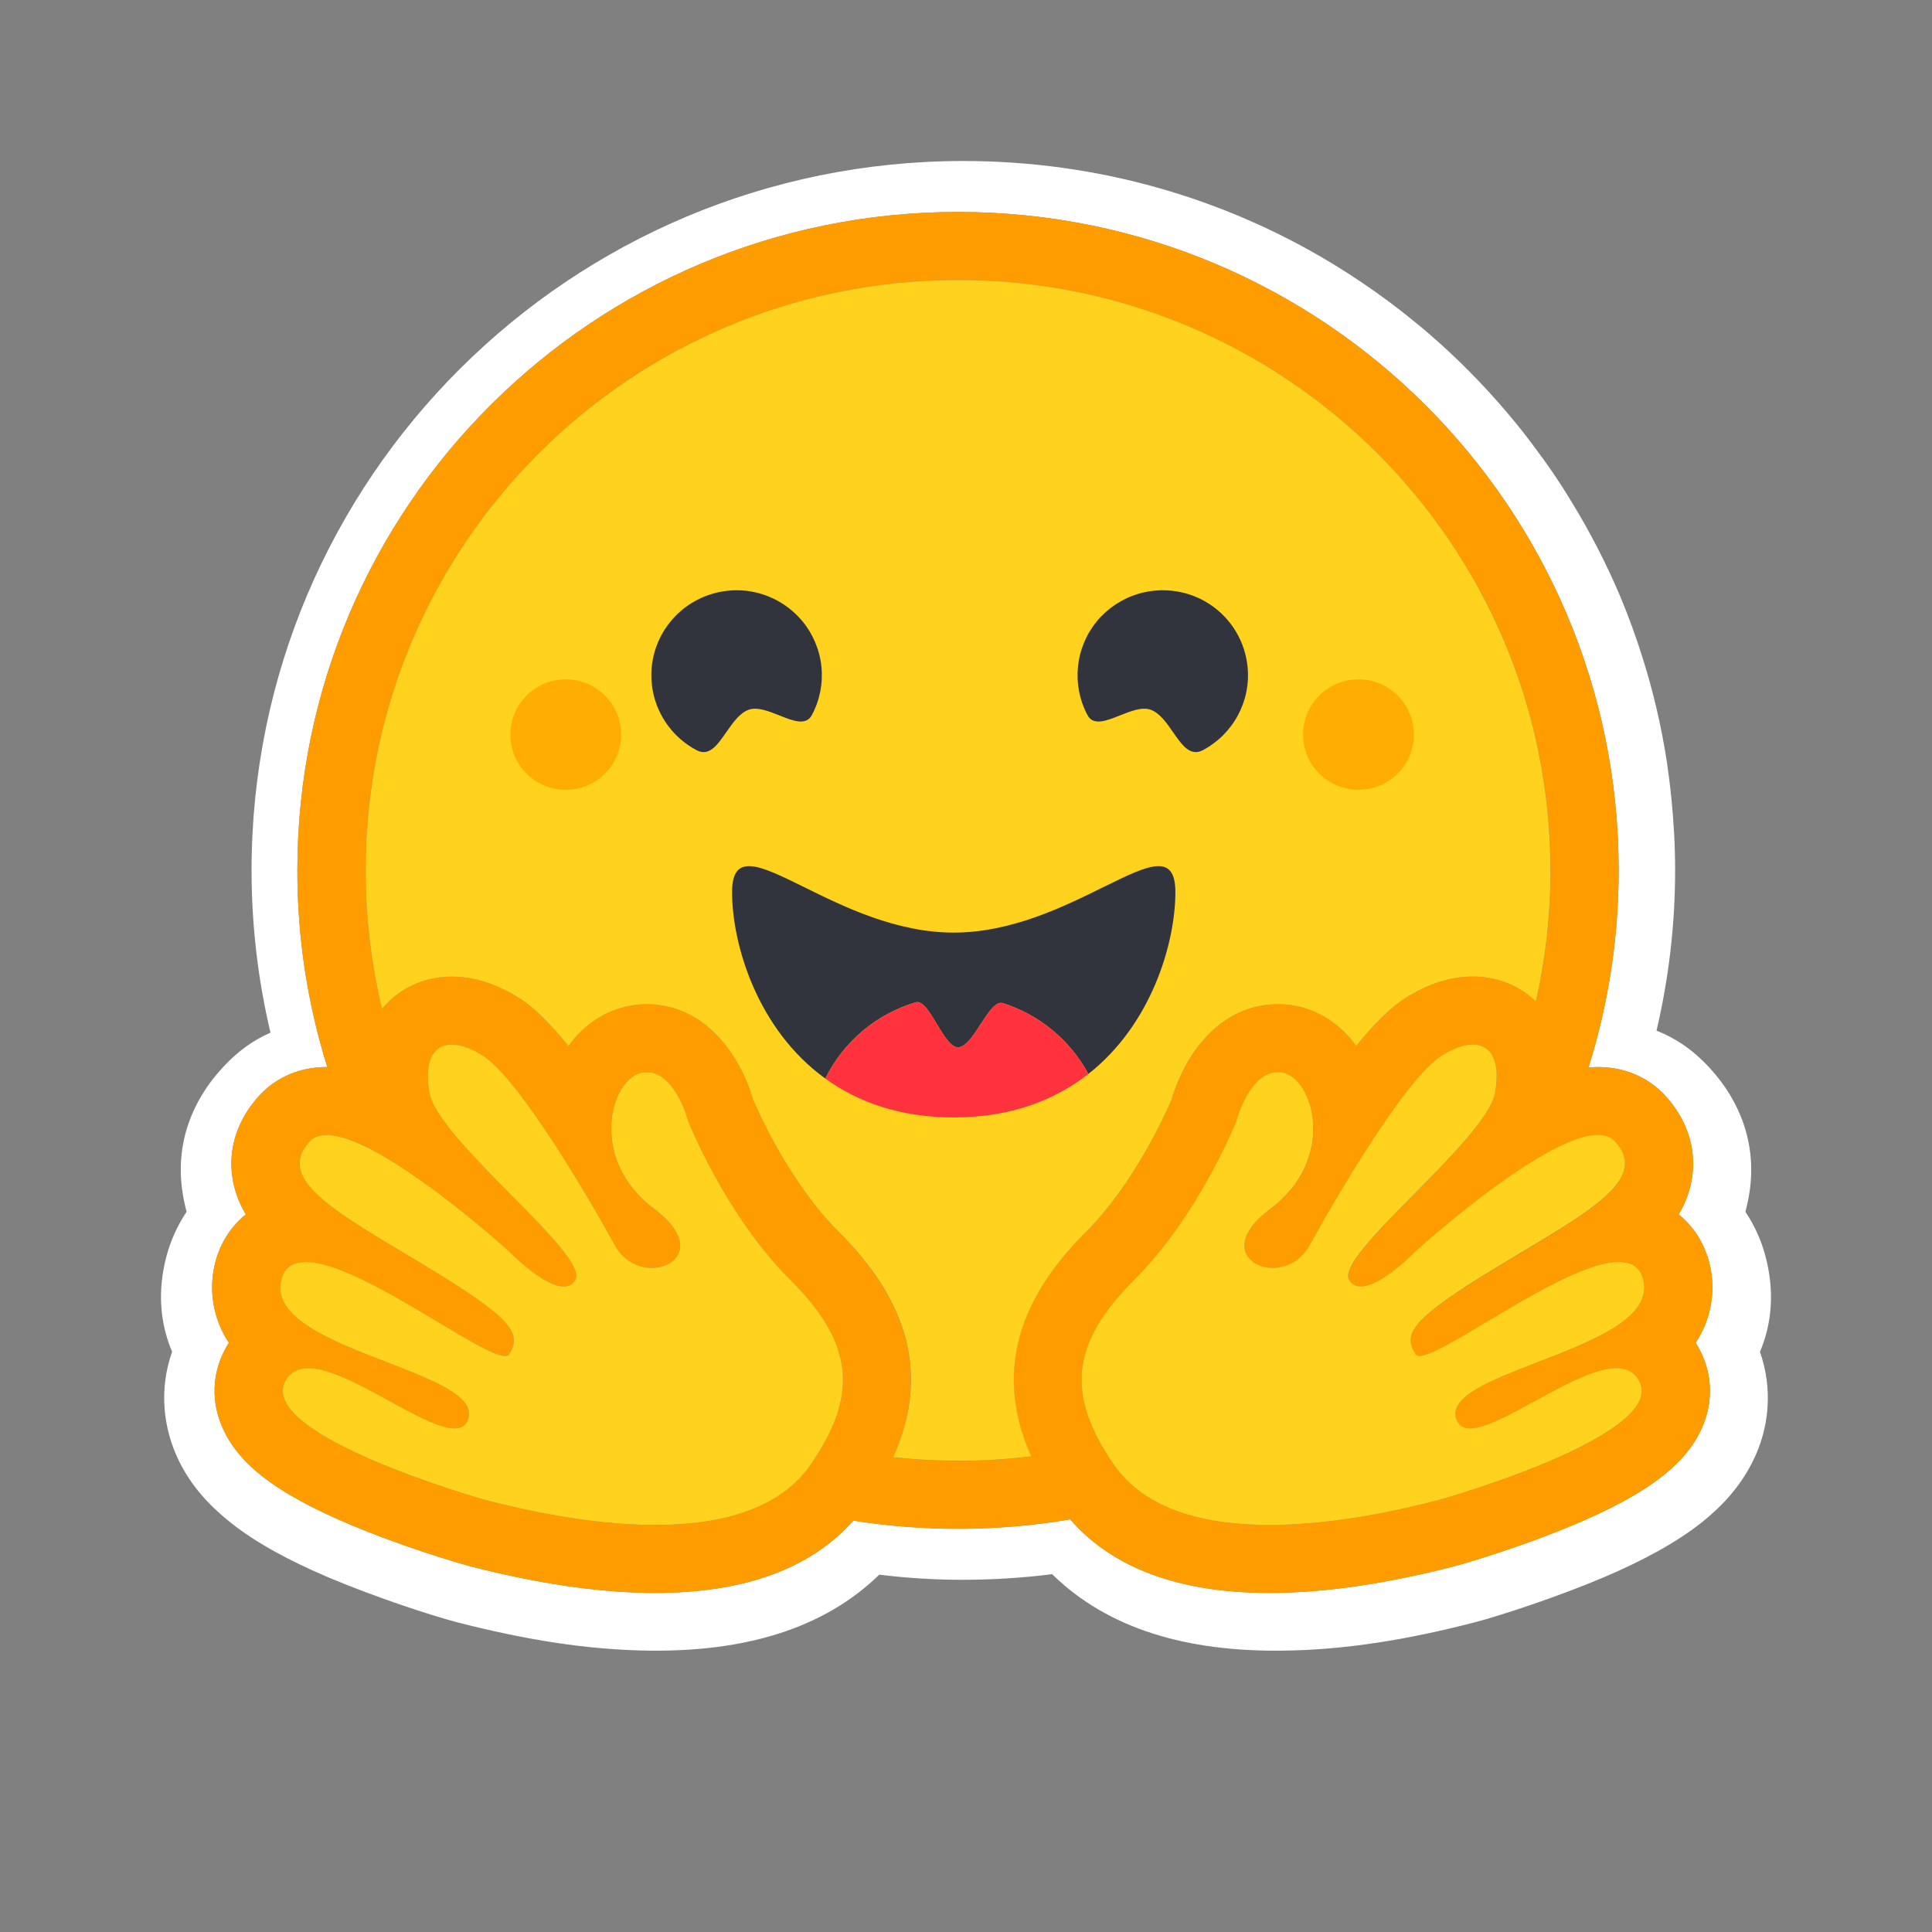 <svg width="24" height="24" viewBox="0 0 24 24" fill="none" xmlns="http://www.w3.org/2000/svg">
<rect x="0" y="0" width="24" height="24" fill="#808080" stroke="none"/>
<path d="M21.931 15.604C21.879 15.408 21.795 15.222 21.682 15.053C21.706 14.964 21.724 14.874 21.737 14.783C21.817 14.204 21.616 13.675 21.237 13.265C21.031 13.041 20.811 12.894 20.578 12.803C20.731 12.15 20.809 11.482 20.809 10.812C20.809 10.506 20.792 10.206 20.762 9.911C20.747 9.763 20.729 9.616 20.707 9.469C20.641 9.037 20.542 8.609 20.411 8.191C20.326 7.916 20.227 7.646 20.115 7.38C19.947 6.988 19.751 6.607 19.528 6.243C19.382 6 19.223 5.766 19.051 5.54C18.967 5.426 18.88 5.315 18.789 5.206C18.519 4.88 18.226 4.573 17.912 4.288C17.807 4.193 17.7 4.1 17.59 4.011C17.481 3.921 17.37 3.834 17.257 3.75C17.03 3.581 16.794 3.422 16.552 3.275C15.214 2.464 13.644 2 11.967 2C7.083 2 3.125 5.945 3.125 10.812C3.125 11.491 3.204 12.168 3.36 12.828C3.151 12.919 2.949 13.06 2.763 13.265C2.384 13.674 2.183 14.202 2.263 14.78C2.275 14.872 2.294 14.963 2.318 15.053C2.205 15.222 2.121 15.408 2.068 15.604C1.952 16.045 1.99 16.443 2.138 16.792C1.977 17.248 2.018 17.734 2.227 18.156C2.38 18.464 2.598 18.702 2.867 18.916C3.187 19.169 3.587 19.384 4.07 19.591C4.646 19.835 5.349 20.066 5.669 20.15C6.495 20.363 7.287 20.498 8.089 20.505C9.233 20.515 10.218 20.247 10.923 19.561C11.269 19.604 11.618 19.625 11.967 19.625C12.336 19.624 12.704 19.601 13.07 19.555C13.774 20.246 14.762 20.516 15.91 20.505C16.712 20.499 17.505 20.364 18.328 20.151C18.65 20.066 19.353 19.836 19.93 19.591C20.412 19.384 20.813 19.169 21.135 18.916C21.401 18.703 21.619 18.464 21.772 18.156C21.984 17.734 22.022 17.249 21.863 16.793C22.01 16.444 22.048 16.045 21.931 15.604ZM21.112 16.763C21.274 17.07 21.285 17.416 21.141 17.739C20.924 18.229 20.385 18.614 19.337 19.028C18.686 19.286 18.09 19.45 18.084 19.452C17.223 19.675 16.444 19.788 15.769 19.788C14.652 19.788 13.821 19.481 13.294 18.874C12.403 19.025 11.492 19.03 10.6 18.889C10.072 19.486 9.245 19.788 8.138 19.788C7.463 19.788 6.684 19.675 5.823 19.452C5.817 19.45 5.221 19.286 4.569 19.028C3.522 18.614 2.983 18.229 2.766 17.739C2.622 17.416 2.633 17.07 2.795 16.763C2.81 16.734 2.826 16.706 2.843 16.68C2.746 16.534 2.681 16.369 2.652 16.197C2.623 16.024 2.631 15.848 2.675 15.678C2.74 15.434 2.873 15.231 3.054 15.085C2.967 14.943 2.91 14.784 2.886 14.619C2.834 14.259 2.954 13.9 3.223 13.608C3.433 13.38 3.729 13.255 4.057 13.255H4.066C3.819 12.464 3.693 11.64 3.694 10.812C3.694 6.295 7.368 2.633 11.901 2.633C16.434 2.633 20.108 6.295 20.108 10.812C20.108 11.643 19.982 12.468 19.733 13.261C19.773 13.257 19.811 13.255 19.85 13.255C20.178 13.255 20.474 13.38 20.684 13.608C20.953 13.9 21.073 14.26 21.021 14.619C20.997 14.784 20.94 14.943 20.853 15.086C21.034 15.232 21.167 15.435 21.232 15.679C21.276 15.848 21.284 16.025 21.255 16.197C21.226 16.37 21.161 16.534 21.064 16.68C21.081 16.706 21.097 16.734 21.112 16.763Z" fill="white"/>
<path d="M21.064 16.68C21.161 16.534 21.226 16.37 21.255 16.197C21.284 16.025 21.276 15.848 21.232 15.679C21.167 15.435 21.034 15.232 20.853 15.086C20.94 14.943 20.997 14.784 21.021 14.619C21.073 14.26 20.953 13.901 20.684 13.608C20.474 13.38 20.178 13.255 19.85 13.255C19.811 13.255 19.773 13.257 19.733 13.261C19.982 12.468 20.108 11.643 20.107 10.812C20.107 6.295 16.433 2.633 11.9 2.633C7.368 2.633 3.694 6.295 3.694 10.812C3.693 11.641 3.818 12.464 4.066 13.255H4.057C3.729 13.255 3.432 13.38 3.223 13.608C2.953 13.9 2.834 14.259 2.886 14.619C2.909 14.784 2.967 14.943 3.054 15.086C2.873 15.232 2.74 15.435 2.675 15.679C2.631 15.848 2.623 16.025 2.652 16.197C2.681 16.37 2.746 16.534 2.843 16.68C2.826 16.707 2.81 16.735 2.795 16.763C2.633 17.07 2.622 17.417 2.766 17.74C2.983 18.229 3.522 18.615 4.57 19.029C5.221 19.286 5.817 19.451 5.823 19.452C6.684 19.675 7.463 19.788 8.138 19.788C9.245 19.788 10.072 19.486 10.6 18.89C11.493 19.031 12.403 19.026 13.294 18.874C13.821 19.481 14.652 19.788 15.769 19.788C16.444 19.788 17.223 19.675 18.084 19.452C18.09 19.451 18.686 19.286 19.337 19.029C20.385 18.615 20.924 18.229 21.142 17.74C21.285 17.417 21.274 17.07 21.112 16.763C21.097 16.734 21.081 16.706 21.064 16.68ZM10.222 17.956C10.177 18.035 10.128 18.112 10.076 18.187C9.94 18.386 9.76 18.538 9.552 18.652C9.154 18.868 8.65 18.944 8.138 18.944C7.329 18.944 6.5 18.755 6.035 18.635C6.012 18.629 3.187 17.833 3.544 17.156C3.604 17.042 3.704 16.997 3.828 16.997C4.332 16.997 5.249 17.744 5.643 17.744C5.731 17.744 5.794 17.707 5.819 17.616C5.987 17.015 3.266 16.763 3.495 15.893C3.535 15.739 3.645 15.677 3.799 15.677C4.465 15.677 5.96 16.844 6.272 16.844C6.296 16.844 6.314 16.837 6.323 16.823L6.327 16.816C6.474 16.574 6.39 16.399 5.384 15.785L5.288 15.727C4.182 15.059 3.405 14.658 3.847 14.179C3.898 14.123 3.97 14.099 4.057 14.099C4.161 14.099 4.286 14.133 4.425 14.191C5.009 14.437 5.819 15.107 6.157 15.399C6.257 15.485 6.315 15.538 6.315 15.538C6.315 15.538 6.744 15.982 7.003 15.982C7.062 15.982 7.113 15.959 7.147 15.901C7.331 15.592 5.441 14.165 5.335 13.577C5.263 13.178 5.386 12.976 5.613 12.976C5.721 12.976 5.853 13.022 5.998 13.114C6.45 13.399 7.322 14.893 7.641 15.473C7.748 15.668 7.931 15.75 8.095 15.75C8.422 15.75 8.677 15.427 8.125 15.016C7.296 14.397 7.587 13.386 7.983 13.323C8 13.321 8.017 13.319 8.034 13.319C8.394 13.319 8.553 13.938 8.553 13.938C8.553 13.938 9.018 15.103 9.818 15.899C10.543 16.622 10.645 17.215 10.222 17.956ZM12.808 18.092L12.766 18.097L12.695 18.105C12.658 18.109 12.621 18.113 12.584 18.116L12.547 18.119L12.514 18.122L12.467 18.126C12.449 18.127 12.432 18.128 12.415 18.13L12.363 18.133L12.351 18.134L12.31 18.136L12.293 18.137L12.244 18.139L12.188 18.142L12.136 18.143L12.102 18.144H12.085C12.074 18.144 12.064 18.145 12.053 18.145H12.036C12.025 18.145 12.015 18.145 12.004 18.146L11.961 18.146H11.9C11.852 18.146 11.805 18.146 11.757 18.145L11.719 18.144C11.708 18.144 11.697 18.143 11.686 18.143L11.645 18.142L11.595 18.14L11.549 18.138L11.537 18.137L11.494 18.135C11.482 18.134 11.47 18.134 11.458 18.133L11.43 18.131C11.395 18.129 11.359 18.127 11.324 18.124L11.287 18.121L11.241 18.117L11.186 18.112C11.156 18.109 11.125 18.106 11.095 18.103H11.094C11.537 17.116 11.313 16.195 10.416 15.301C9.828 14.716 9.437 13.851 9.356 13.662C9.191 13.1 8.756 12.475 8.034 12.475C7.973 12.475 7.912 12.48 7.852 12.49C7.535 12.539 7.259 12.721 7.061 12.994C6.848 12.73 6.641 12.519 6.454 12.401C6.171 12.222 5.889 12.132 5.614 12.132C5.271 12.132 4.965 12.272 4.751 12.527L4.746 12.533L4.734 12.483L4.733 12.48C4.693 12.307 4.659 12.132 4.631 11.957C4.631 11.955 4.631 11.954 4.63 11.953L4.624 11.913C4.621 11.892 4.618 11.87 4.615 11.849C4.612 11.831 4.61 11.813 4.608 11.795C4.605 11.777 4.603 11.759 4.601 11.742C4.598 11.723 4.596 11.706 4.594 11.688C4.592 11.671 4.59 11.654 4.588 11.636L4.587 11.632C4.579 11.554 4.571 11.475 4.565 11.396L4.561 11.351C4.561 11.338 4.56 11.325 4.559 11.313C4.559 11.31 4.558 11.307 4.558 11.304L4.555 11.254C4.554 11.235 4.553 11.217 4.552 11.199C4.551 11.181 4.55 11.162 4.549 11.144L4.547 11.096L4.547 11.082L4.545 11.037L4.544 11C4.544 10.985 4.544 10.97 4.543 10.954L4.543 10.907C4.542 10.891 4.543 10.876 4.542 10.86C4.542 10.844 4.542 10.828 4.542 10.812C4.542 6.762 7.837 3.478 11.902 3.478C15.966 3.478 19.261 6.761 19.261 10.812V10.907C19.261 10.923 19.261 10.939 19.26 10.954C19.26 10.968 19.26 10.98 19.259 10.994C19.259 11.005 19.259 11.017 19.259 11.028C19.259 11.043 19.258 11.058 19.257 11.073V11.074C19.256 11.106 19.255 11.138 19.253 11.17L19.253 11.181L19.25 11.229L19.248 11.267C19.242 11.357 19.235 11.447 19.227 11.537V11.538C19.225 11.555 19.223 11.572 19.221 11.589C19.217 11.628 19.213 11.667 19.208 11.707L19.203 11.746L19.197 11.792C19.195 11.809 19.193 11.826 19.19 11.843C19.188 11.862 19.185 11.88 19.182 11.899L19.175 11.944L19.168 11.994C19.165 12.011 19.162 12.027 19.159 12.044C19.155 12.061 19.153 12.077 19.15 12.094C19.144 12.127 19.138 12.161 19.132 12.194C19.119 12.26 19.105 12.326 19.091 12.392C19.087 12.408 19.084 12.425 19.08 12.441C18.873 12.24 18.599 12.131 18.296 12.131C18.021 12.131 17.739 12.221 17.457 12.4C17.269 12.519 17.062 12.729 16.849 12.993C16.651 12.72 16.375 12.539 16.059 12.489C15.998 12.479 15.937 12.475 15.876 12.475C15.154 12.475 14.719 13.099 14.555 13.661C14.473 13.851 14.082 14.715 13.493 15.302C12.597 16.192 12.371 17.109 12.808 18.092ZM20.405 16.117L20.403 16.125C20.401 16.131 20.398 16.136 20.396 16.142C20.393 16.15 20.389 16.158 20.385 16.166C20.376 16.185 20.365 16.204 20.353 16.222C20.337 16.246 20.319 16.269 20.3 16.29C20.296 16.296 20.291 16.3 20.286 16.305C20.279 16.313 20.272 16.32 20.265 16.327C20.134 16.456 19.935 16.57 19.71 16.674C19.684 16.685 19.658 16.697 19.632 16.708L19.606 16.72C19.589 16.727 19.571 16.735 19.553 16.742C19.535 16.75 19.517 16.757 19.5 16.765L19.445 16.787C19.319 16.839 19.189 16.889 19.062 16.938L19.008 16.959L18.954 16.979C18.919 16.993 18.884 17.007 18.849 17.021L18.797 17.042L18.747 17.062L18.722 17.073C18.706 17.08 18.689 17.086 18.673 17.093C18.3 17.253 18.032 17.415 18.089 17.616C18.09 17.622 18.092 17.627 18.094 17.632C18.099 17.647 18.106 17.661 18.114 17.675C18.119 17.683 18.125 17.69 18.132 17.697C18.198 17.765 18.319 17.754 18.47 17.7C18.483 17.696 18.495 17.691 18.508 17.686C18.517 17.683 18.526 17.679 18.534 17.676L18.547 17.67C18.582 17.655 18.619 17.639 18.657 17.621C18.666 17.617 18.675 17.613 18.685 17.607C18.871 17.517 19.081 17.395 19.29 17.284C19.323 17.267 19.355 17.25 19.387 17.233C19.439 17.206 19.491 17.18 19.545 17.156C19.743 17.063 19.929 16.997 20.078 16.997C20.148 16.997 20.21 17.011 20.262 17.044L20.271 17.05C20.297 17.068 20.32 17.091 20.338 17.117C20.342 17.123 20.347 17.129 20.351 17.136C20.355 17.142 20.358 17.149 20.362 17.156C20.436 17.296 20.374 17.441 20.23 17.583C20.091 17.719 19.874 17.853 19.629 17.977C19.61 17.986 19.592 17.995 19.574 18.004C18.842 18.362 17.885 18.631 17.872 18.635C17.616 18.701 17.251 18.787 16.84 18.852L16.779 18.861L16.77 18.863C16.676 18.877 16.583 18.889 16.489 18.9L16.48 18.901C16.31 18.92 16.135 18.934 15.96 18.94H15.957C15.895 18.942 15.832 18.943 15.769 18.943H15.696C15.6 18.942 15.505 18.938 15.409 18.93C15.407 18.93 15.404 18.93 15.402 18.93C15.368 18.927 15.334 18.924 15.3 18.92C15.241 18.914 15.182 18.906 15.124 18.897C15.101 18.893 15.077 18.89 15.053 18.885C15.043 18.884 15.032 18.881 15.022 18.879L15.019 18.879C14.985 18.872 14.952 18.866 14.918 18.858C14.899 18.854 14.88 18.849 14.861 18.844L14.849 18.841C14.84 18.839 14.83 18.836 14.821 18.834L14.816 18.832L14.786 18.824C14.775 18.821 14.764 18.817 14.753 18.814L14.749 18.813L14.721 18.804C14.71 18.801 14.7 18.798 14.689 18.794C14.681 18.791 14.672 18.788 14.663 18.785L14.644 18.779C14.626 18.773 14.607 18.766 14.589 18.759L14.572 18.752L14.558 18.746C14.53 18.735 14.503 18.724 14.476 18.712L14.458 18.703L14.455 18.702C14.448 18.699 14.442 18.696 14.435 18.693C14.423 18.687 14.411 18.681 14.398 18.674L14.394 18.673L14.377 18.663C14.345 18.647 14.314 18.629 14.283 18.61L14.267 18.6C14.258 18.595 14.25 18.59 14.242 18.584L14.22 18.57C14.212 18.565 14.204 18.559 14.197 18.554L14.183 18.544C14.168 18.534 14.153 18.523 14.139 18.512C14.132 18.506 14.124 18.5 14.117 18.494C14.1 18.481 14.084 18.467 14.068 18.453L14.067 18.453C14.051 18.439 14.036 18.425 14.021 18.411L14.021 18.41C14.013 18.403 14.005 18.395 13.998 18.388C13.99 18.38 13.982 18.373 13.975 18.365C13.968 18.357 13.96 18.349 13.953 18.341C13.946 18.334 13.94 18.326 13.933 18.318L13.93 18.316C13.895 18.275 13.863 18.233 13.832 18.189L13.82 18.171C13.812 18.159 13.804 18.147 13.796 18.136L13.774 18.1C13.762 18.083 13.751 18.066 13.741 18.049C13.733 18.036 13.725 18.024 13.718 18.011C13.712 18.001 13.705 17.99 13.699 17.98C13.696 17.974 13.693 17.968 13.689 17.962C13.686 17.956 13.682 17.95 13.679 17.944L13.674 17.934C13.672 17.931 13.671 17.93 13.67 17.928C13.664 17.917 13.657 17.905 13.651 17.893C13.648 17.888 13.645 17.883 13.642 17.878L13.634 17.861L13.625 17.844L13.608 17.811C13.605 17.805 13.603 17.8 13.6 17.794C13.595 17.782 13.589 17.771 13.584 17.759C13.582 17.754 13.579 17.749 13.577 17.745C13.57 17.729 13.563 17.712 13.556 17.696C13.552 17.685 13.547 17.674 13.543 17.663C13.53 17.631 13.519 17.599 13.508 17.566C13.505 17.556 13.501 17.547 13.499 17.537C13.492 17.515 13.485 17.493 13.48 17.471C13.473 17.445 13.467 17.418 13.461 17.392C13.458 17.376 13.455 17.361 13.453 17.345C13.45 17.329 13.448 17.314 13.446 17.298C13.442 17.267 13.439 17.236 13.438 17.205C13.438 17.2 13.437 17.195 13.437 17.19C13.437 17.18 13.436 17.169 13.436 17.159C13.431 16.746 13.641 16.348 14.09 15.901C14.889 15.104 15.355 13.939 15.355 13.939C15.355 13.939 15.367 13.89 15.394 13.82C15.402 13.797 15.412 13.774 15.421 13.751C15.432 13.725 15.444 13.699 15.456 13.674L15.46 13.666C15.476 13.634 15.494 13.603 15.513 13.573C15.517 13.566 15.522 13.558 15.527 13.552C15.541 13.53 15.556 13.51 15.572 13.49C15.584 13.475 15.597 13.46 15.611 13.446C15.657 13.399 15.71 13.36 15.77 13.339L15.777 13.336C15.783 13.335 15.788 13.333 15.793 13.332C15.799 13.33 15.805 13.329 15.811 13.328L15.813 13.327C15.826 13.325 15.839 13.323 15.852 13.322H15.853C15.86 13.322 15.866 13.321 15.873 13.321C15.89 13.321 15.908 13.323 15.925 13.325C15.997 13.337 16.065 13.38 16.124 13.445L16.132 13.455C16.151 13.477 16.169 13.501 16.184 13.526C16.196 13.545 16.207 13.565 16.218 13.585C16.222 13.594 16.226 13.602 16.23 13.611C16.232 13.615 16.234 13.619 16.235 13.624C16.239 13.632 16.243 13.641 16.247 13.65C16.267 13.702 16.282 13.755 16.294 13.81C16.305 13.869 16.312 13.929 16.314 13.989C16.315 14.015 16.315 14.042 16.314 14.069C16.314 14.079 16.313 14.09 16.312 14.1C16.304 14.215 16.279 14.328 16.238 14.436C16.233 14.447 16.229 14.458 16.225 14.468C16.204 14.518 16.18 14.566 16.152 14.613C16.137 14.639 16.12 14.666 16.102 14.692L16.09 14.707C16.048 14.767 16 14.823 15.948 14.875C15.896 14.926 15.841 14.974 15.783 15.017C15.724 15.06 15.669 15.108 15.618 15.16C15.473 15.313 15.438 15.447 15.471 15.549C15.475 15.561 15.48 15.572 15.485 15.583C15.497 15.607 15.513 15.629 15.532 15.648L15.537 15.653C15.542 15.658 15.548 15.663 15.554 15.668L15.559 15.672C15.574 15.683 15.589 15.693 15.604 15.701C15.609 15.704 15.613 15.706 15.618 15.709C15.639 15.719 15.662 15.728 15.685 15.734L15.691 15.736L15.7 15.738L15.708 15.74L15.716 15.742L15.724 15.743L15.731 15.745C15.737 15.746 15.743 15.746 15.749 15.747L15.754 15.748L15.764 15.749L15.771 15.75L15.781 15.751H15.787L15.797 15.751H15.831L15.841 15.751L15.852 15.75L15.865 15.748L15.878 15.747C15.881 15.747 15.884 15.746 15.887 15.746C15.931 15.739 15.974 15.727 16.015 15.709C16.024 15.705 16.033 15.701 16.041 15.697C16.058 15.688 16.074 15.678 16.09 15.668C16.113 15.653 16.134 15.637 16.153 15.619L16.167 15.606C16.169 15.604 16.171 15.602 16.173 15.6C16.187 15.586 16.199 15.572 16.211 15.558C16.232 15.531 16.25 15.504 16.266 15.474C16.456 15.13 16.656 14.791 16.864 14.457L16.892 14.411L16.921 14.366C16.936 14.343 16.95 14.32 16.965 14.297L16.979 14.274L17.008 14.229C17.048 14.169 17.087 14.109 17.127 14.05L17.156 14.005C17.216 13.918 17.275 13.832 17.334 13.751L17.363 13.711C17.427 13.623 17.493 13.537 17.562 13.454L17.59 13.421C17.594 13.415 17.598 13.41 17.603 13.405L17.63 13.374C17.635 13.368 17.639 13.363 17.644 13.358L17.67 13.329L17.683 13.315C17.695 13.301 17.708 13.288 17.721 13.275C17.73 13.266 17.738 13.257 17.747 13.249C17.796 13.199 17.85 13.154 17.909 13.115L17.922 13.106L17.936 13.098C17.945 13.092 17.953 13.087 17.962 13.082C18.192 12.952 18.382 12.943 18.491 13.052C18.558 13.118 18.594 13.227 18.592 13.38C18.592 13.386 18.592 13.393 18.592 13.4V13.408C18.592 13.414 18.591 13.421 18.591 13.428C18.591 13.437 18.59 13.446 18.589 13.454C18.588 13.463 18.588 13.47 18.587 13.477C18.587 13.48 18.586 13.482 18.586 13.484C18.585 13.491 18.584 13.498 18.584 13.504C18.584 13.507 18.584 13.509 18.583 13.511C18.582 13.52 18.58 13.529 18.579 13.538C18.578 13.547 18.576 13.555 18.575 13.563C18.574 13.568 18.573 13.573 18.572 13.578C18.57 13.592 18.566 13.605 18.562 13.619C18.555 13.644 18.546 13.668 18.535 13.692C18.53 13.702 18.525 13.713 18.52 13.723C18.51 13.744 18.498 13.765 18.485 13.787C18.478 13.799 18.472 13.81 18.465 13.821L18.454 13.838C18.443 13.856 18.431 13.873 18.419 13.891C18.407 13.909 18.394 13.927 18.38 13.945C18.362 13.969 18.343 13.994 18.323 14.019L18.308 14.039C18.265 14.092 18.221 14.144 18.177 14.195L18.141 14.236L18.123 14.256C18.098 14.283 18.073 14.311 18.048 14.338L18.029 14.359C18.016 14.372 18.003 14.386 17.99 14.4C17.977 14.414 17.964 14.428 17.951 14.442L17.911 14.484L17.87 14.526C17.857 14.54 17.843 14.555 17.829 14.569L17.747 14.653C17.353 15.056 16.938 15.457 16.798 15.707C16.788 15.723 16.78 15.74 16.772 15.757C16.752 15.803 16.744 15.842 16.75 15.873C16.752 15.883 16.755 15.893 16.761 15.902C16.768 15.916 16.778 15.929 16.789 15.94C16.794 15.945 16.8 15.95 16.805 15.954C16.834 15.974 16.869 15.985 16.905 15.984H16.916L16.927 15.983L16.939 15.982L16.948 15.98C16.949 15.98 16.951 15.98 16.952 15.98L16.96 15.978L16.963 15.977L16.972 15.976L16.976 15.975L16.986 15.972L16.998 15.968C17.006 15.966 17.014 15.963 17.022 15.96C17.04 15.954 17.057 15.947 17.074 15.939C17.078 15.937 17.082 15.935 17.087 15.933L17.099 15.926C17.116 15.918 17.133 15.909 17.15 15.899C17.164 15.891 17.177 15.883 17.19 15.874L17.203 15.865C17.208 15.863 17.212 15.86 17.216 15.857L17.229 15.848L17.236 15.843L17.255 15.83C17.272 15.818 17.288 15.806 17.305 15.793L17.306 15.793L17.332 15.772C17.368 15.744 17.402 15.716 17.432 15.689L17.453 15.671L17.455 15.67L17.465 15.66C17.49 15.638 17.513 15.617 17.531 15.6L17.539 15.592L17.557 15.575L17.568 15.564L17.572 15.561L17.573 15.559C17.582 15.55 17.582 15.55 17.592 15.541L17.593 15.54L17.596 15.537C17.597 15.536 17.599 15.535 17.6 15.533L17.602 15.532L17.605 15.529L17.625 15.511L17.636 15.501C17.641 15.497 17.647 15.491 17.653 15.486L17.667 15.474C17.669 15.472 17.671 15.47 17.674 15.468L17.688 15.456L17.708 15.438L17.719 15.428C17.761 15.392 17.813 15.348 17.872 15.298L17.896 15.277L17.936 15.244L17.977 15.21C18.03 15.166 18.087 15.119 18.148 15.07L18.188 15.038C18.222 15.011 18.257 14.984 18.293 14.956C18.307 14.945 18.321 14.934 18.336 14.923C18.372 14.895 18.409 14.867 18.445 14.84C18.528 14.777 18.614 14.714 18.701 14.653L18.739 14.627C18.765 14.609 18.791 14.591 18.817 14.573L18.84 14.558C18.887 14.526 18.934 14.495 18.982 14.466L19.005 14.451L19.029 14.436C19.052 14.422 19.075 14.408 19.099 14.394L19.122 14.38L19.168 14.353C19.183 14.344 19.199 14.335 19.214 14.327L19.223 14.322L19.259 14.302C19.274 14.294 19.289 14.286 19.304 14.278L19.326 14.267L19.348 14.256C19.397 14.232 19.447 14.209 19.498 14.188C19.505 14.185 19.512 14.182 19.519 14.179C19.533 14.173 19.547 14.168 19.56 14.164C19.573 14.159 19.587 14.154 19.6 14.149C19.612 14.146 19.623 14.142 19.635 14.138L19.639 14.137C19.645 14.135 19.651 14.134 19.657 14.132L19.658 14.132C19.671 14.128 19.683 14.125 19.695 14.122H19.696C19.714 14.118 19.732 14.114 19.749 14.111C19.755 14.11 19.761 14.109 19.767 14.108C19.783 14.106 19.8 14.104 19.817 14.103C19.828 14.102 19.839 14.102 19.849 14.102H19.857C19.868 14.102 19.879 14.103 19.889 14.104C19.894 14.104 19.899 14.104 19.903 14.105H19.905C19.91 14.106 19.915 14.106 19.919 14.107C19.924 14.108 19.928 14.109 19.933 14.11H19.934C19.939 14.111 19.943 14.112 19.948 14.114C19.985 14.124 20.019 14.142 20.047 14.168L20.05 14.171L20.055 14.176L20.06 14.181C20.099 14.222 20.131 14.268 20.155 14.319L20.159 14.328C20.167 14.347 20.174 14.367 20.178 14.388C20.191 14.445 20.187 14.505 20.168 14.56C20.16 14.584 20.15 14.607 20.138 14.63L20.13 14.644C20.1 14.695 20.064 14.742 20.023 14.785L20.015 14.794C19.995 14.814 19.976 14.834 19.955 14.853C19.948 14.859 19.942 14.865 19.935 14.871L19.925 14.88C19.903 14.899 19.881 14.918 19.859 14.936C19.855 14.939 19.852 14.942 19.848 14.945C19.832 14.957 19.816 14.97 19.8 14.983C19.743 15.026 19.685 15.068 19.626 15.108C19.591 15.132 19.555 15.156 19.518 15.18C19.449 15.225 19.379 15.27 19.309 15.313C19.289 15.325 19.268 15.338 19.248 15.351C19.057 15.468 18.845 15.593 18.619 15.729L18.561 15.765C18.497 15.803 18.436 15.841 18.379 15.876L18.351 15.894L18.296 15.929C18.275 15.942 18.254 15.956 18.234 15.969C18.218 15.979 18.203 15.988 18.189 15.998L18.16 16.017C18.146 16.026 18.132 16.035 18.118 16.044L18.104 16.053C18.09 16.063 18.076 16.072 18.062 16.081L18.04 16.096L18.014 16.115L17.99 16.131C17.952 16.158 17.914 16.185 17.877 16.213L17.864 16.223C17.849 16.234 17.835 16.245 17.821 16.256L17.803 16.27C17.773 16.294 17.746 16.317 17.721 16.339L17.709 16.35C17.703 16.356 17.696 16.363 17.689 16.369C17.685 16.373 17.681 16.378 17.676 16.382L17.67 16.388C17.656 16.402 17.642 16.416 17.629 16.431L17.623 16.438C17.608 16.454 17.596 16.47 17.585 16.486L17.58 16.492C17.568 16.511 17.556 16.53 17.547 16.551L17.544 16.558L17.542 16.563L17.54 16.567L17.538 16.573C17.537 16.575 17.536 16.578 17.535 16.581C17.531 16.593 17.528 16.605 17.526 16.617L17.525 16.623L17.524 16.629L17.524 16.635V16.666C17.524 16.668 17.524 16.671 17.524 16.673C17.524 16.675 17.525 16.676 17.525 16.678C17.525 16.68 17.526 16.683 17.526 16.686L17.528 16.696V16.697C17.528 16.7 17.529 16.703 17.53 16.707C17.531 16.71 17.532 16.714 17.533 16.718C17.536 16.729 17.54 16.739 17.544 16.75C17.544 16.751 17.545 16.752 17.545 16.752C17.546 16.755 17.547 16.758 17.549 16.76C17.553 16.771 17.559 16.782 17.564 16.793L17.57 16.803L17.577 16.814L17.584 16.826C17.585 16.827 17.586 16.829 17.587 16.831L17.59 16.833L17.592 16.835L17.595 16.837C17.596 16.838 17.598 16.84 17.6 16.841C17.602 16.841 17.604 16.842 17.607 16.843C17.609 16.844 17.611 16.845 17.613 16.845C17.669 16.858 17.785 16.811 17.938 16.731L17.965 16.716L18.012 16.691L18.034 16.679C18.051 16.67 18.067 16.66 18.084 16.651L18.115 16.633C18.317 16.517 18.559 16.368 18.808 16.223C18.832 16.209 18.855 16.195 18.879 16.182L18.926 16.152C18.95 16.138 18.973 16.125 18.997 16.112C19.097 16.055 19.199 16 19.302 15.948L19.348 15.925C19.378 15.909 19.409 15.895 19.439 15.88C19.497 15.853 19.556 15.827 19.615 15.802L19.648 15.789L19.652 15.787C19.824 15.719 19.98 15.677 20.107 15.677C20.134 15.677 20.161 15.679 20.188 15.684H20.189C20.198 15.685 20.206 15.687 20.214 15.689H20.215C20.227 15.692 20.238 15.696 20.249 15.7C20.258 15.703 20.267 15.707 20.275 15.712C20.311 15.73 20.342 15.757 20.365 15.79C20.367 15.793 20.369 15.796 20.371 15.799C20.379 15.812 20.387 15.825 20.393 15.84C20.396 15.848 20.4 15.857 20.403 15.866C20.406 15.875 20.409 15.884 20.411 15.893C20.432 15.967 20.43 16.044 20.405 16.117Z" fill="#FF9D00"/>
<path fill-rule="evenodd" clip-rule="evenodd" d="M19.26 10.86V10.812C19.26 6.761 15.966 3.478 11.902 3.478C7.837 3.478 4.542 6.762 4.542 10.812L4.542 10.828C4.542 10.839 4.542 10.849 4.542 10.86C4.543 10.876 4.543 10.891 4.543 10.907L4.543 10.942L4.543 10.954L4.544 10.972C4.544 10.981 4.544 10.99 4.544 10.999L4.545 11.037L4.547 11.081L4.547 11.096L4.549 11.142V11.144L4.552 11.197V11.199C4.553 11.217 4.554 11.235 4.555 11.254C4.556 11.27 4.557 11.287 4.558 11.304L4.559 11.307C4.559 11.322 4.56 11.336 4.562 11.351L4.562 11.354C4.563 11.368 4.564 11.382 4.565 11.396L4.565 11.399L4.567 11.423C4.573 11.493 4.58 11.562 4.588 11.632L4.588 11.636L4.594 11.688L4.601 11.741C4.605 11.777 4.61 11.813 4.615 11.849C4.618 11.87 4.621 11.892 4.624 11.913L4.625 11.916C4.632 11.964 4.64 12.013 4.648 12.061C4.673 12.202 4.701 12.342 4.733 12.48L4.734 12.483L4.737 12.496C4.74 12.508 4.743 12.52 4.746 12.533L4.751 12.526C4.965 12.272 5.271 12.132 5.614 12.132C5.889 12.132 6.171 12.222 6.454 12.401C6.641 12.519 6.848 12.729 7.061 12.994C7.259 12.721 7.535 12.539 7.852 12.49C7.912 12.48 7.973 12.475 8.034 12.475C8.756 12.475 9.191 13.1 9.356 13.662C9.437 13.851 9.828 14.716 10.418 15.301C11.315 16.194 11.539 17.115 11.095 18.102H11.097C11.127 18.105 11.158 18.108 11.188 18.111C11.206 18.113 11.224 18.115 11.242 18.116L11.249 18.117C11.262 18.118 11.276 18.119 11.289 18.12L11.326 18.123C11.361 18.126 11.396 18.128 11.432 18.131L11.46 18.132L11.482 18.134L11.496 18.134L11.539 18.137L11.551 18.137L11.597 18.139L11.647 18.141L11.688 18.142L11.695 18.142C11.703 18.143 11.712 18.143 11.721 18.143L11.73 18.143C11.787 18.145 11.845 18.145 11.902 18.145H11.963L12.006 18.145C12.017 18.144 12.027 18.144 12.038 18.144H12.055L12.07 18.144C12.075 18.144 12.081 18.144 12.087 18.144H12.104L12.138 18.143L12.19 18.141L12.246 18.139C12.262 18.138 12.278 18.137 12.295 18.136L12.312 18.135L12.338 18.134L12.353 18.133L12.364 18.132L12.417 18.129C12.434 18.128 12.451 18.126 12.469 18.125L12.516 18.121L12.549 18.119L12.586 18.115C12.623 18.112 12.66 18.108 12.697 18.104C12.721 18.102 12.745 18.099 12.768 18.096L12.81 18.091C12.373 17.108 12.599 16.191 13.492 15.302C14.081 14.715 14.472 13.851 14.554 13.661C14.718 13.099 15.153 12.475 15.875 12.475C15.936 12.475 15.997 12.479 16.058 12.489C16.373 12.538 16.65 12.72 16.848 12.993C17.061 12.729 17.268 12.519 17.456 12.4C17.738 12.221 18.02 12.131 18.295 12.131C18.598 12.131 18.872 12.24 19.079 12.441C19.09 12.39 19.101 12.34 19.112 12.289C19.118 12.257 19.125 12.226 19.131 12.194C19.138 12.155 19.145 12.115 19.152 12.076C19.154 12.065 19.156 12.055 19.158 12.044C19.161 12.027 19.164 12.011 19.166 11.994L19.167 11.988L19.174 11.944L19.181 11.899C19.184 11.881 19.187 11.861 19.189 11.843C19.191 11.829 19.193 11.815 19.195 11.8L19.196 11.792L19.202 11.746L19.207 11.707C19.21 11.681 19.213 11.655 19.216 11.629C19.217 11.618 19.218 11.608 19.219 11.597L19.22 11.589C19.222 11.572 19.224 11.554 19.225 11.537L19.229 11.497C19.237 11.408 19.244 11.318 19.249 11.229L19.252 11.181L19.252 11.17L19.254 11.125C19.255 11.108 19.255 11.091 19.256 11.074V11.073L19.256 11.06C19.257 11.05 19.257 11.039 19.257 11.028L19.258 11.024C19.258 11.014 19.258 11.004 19.258 10.994L19.259 10.985C19.259 10.975 19.259 10.965 19.259 10.954L19.259 10.946C19.26 10.933 19.26 10.92 19.26 10.907V10.86ZM10.076 18.187C10.659 17.335 10.618 16.696 9.818 15.899C9.018 15.103 8.553 13.938 8.553 13.938C8.553 13.938 8.379 13.261 7.983 13.323C7.587 13.386 7.296 14.397 8.126 15.016C8.955 15.635 7.961 16.054 7.641 15.473C7.322 14.893 6.45 13.399 5.998 13.114C5.546 12.828 5.229 12.988 5.335 13.577C5.388 13.869 5.88 14.368 6.34 14.834C6.807 15.306 7.24 15.745 7.147 15.901C6.963 16.209 6.316 15.538 6.316 15.538C6.316 15.538 4.289 13.7 3.847 14.179C3.441 14.62 4.068 14.996 5.035 15.575C5.117 15.624 5.202 15.674 5.288 15.727C6.394 16.394 6.48 16.57 6.324 16.823C6.266 16.916 5.895 16.695 5.44 16.422C4.663 15.957 3.64 15.345 3.495 15.893C3.37 16.368 4.123 16.658 4.806 16.922C5.375 17.142 5.896 17.343 5.819 17.616C5.74 17.898 5.31 17.662 4.84 17.405C4.312 17.115 3.734 16.798 3.544 17.156C3.187 17.832 6.012 18.629 6.035 18.635C6.948 18.871 9.266 19.371 10.076 18.187ZM13.831 18.187C13.248 17.335 13.29 16.696 14.089 15.899C14.889 15.103 15.354 13.938 15.354 13.938C15.354 13.938 15.528 13.261 15.924 13.323C16.32 13.386 16.611 14.397 15.782 15.016C14.952 15.635 15.947 16.054 16.266 15.473C16.585 14.893 17.456 13.399 17.908 13.114C18.36 12.828 18.678 12.988 18.572 13.577C18.519 13.869 18.027 14.368 17.567 14.834C17.1 15.306 16.667 15.745 16.76 15.901C16.944 16.209 17.591 15.538 17.591 15.538C17.591 15.538 19.619 13.699 20.06 14.178C20.467 14.62 19.839 14.996 18.872 15.574C18.79 15.623 18.706 15.674 18.619 15.726C17.513 16.394 17.427 16.57 17.584 16.822C17.642 16.916 18.012 16.694 18.467 16.422C19.244 15.957 20.268 15.344 20.412 15.893C20.537 16.367 19.784 16.658 19.101 16.922C18.532 17.142 18.012 17.342 18.088 17.615C18.167 17.898 18.597 17.662 19.067 17.404C19.595 17.115 20.173 16.797 20.363 17.155C20.72 17.832 17.895 18.628 17.872 18.634C16.959 18.871 14.641 19.371 13.831 18.187Z" fill="#FFD21E"/>
<path fill-rule="evenodd" clip-rule="evenodd" d="M14.292 8.816C14.406 8.856 14.492 8.979 14.573 9.097C14.683 9.255 14.785 9.402 14.942 9.319C15.127 9.221 15.278 9.071 15.377 8.887C15.476 8.703 15.519 8.494 15.498 8.286C15.483 8.131 15.434 7.981 15.354 7.847C15.274 7.713 15.165 7.598 15.035 7.511C14.905 7.424 14.757 7.367 14.602 7.344C14.447 7.321 14.289 7.332 14.139 7.377C13.939 7.437 13.761 7.555 13.627 7.716C13.494 7.877 13.412 8.074 13.391 8.282C13.37 8.489 13.411 8.699 13.509 8.883C13.582 9.019 13.743 8.955 13.913 8.887C14.047 8.834 14.186 8.779 14.292 8.816ZM9.303 8.816C9.188 8.856 9.103 8.98 9.021 9.097C8.912 9.255 8.809 9.402 8.653 9.319C8.515 9.246 8.394 9.143 8.301 9.018C8.207 8.893 8.143 8.749 8.112 8.596C8.081 8.443 8.085 8.285 8.122 8.133C8.16 7.982 8.231 7.841 8.33 7.72C8.429 7.599 8.554 7.502 8.695 7.435C8.837 7.368 8.991 7.333 9.148 7.332C9.304 7.332 9.459 7.366 9.601 7.433C9.742 7.499 9.867 7.596 9.967 7.716C10.1 7.877 10.183 8.074 10.204 8.282C10.225 8.489 10.184 8.699 10.085 8.883C10.012 9.019 9.851 8.955 9.681 8.887C9.548 8.834 9.409 8.779 9.303 8.816ZM13.52 13.341C14.311 12.72 14.601 11.706 14.601 11.082C14.601 10.588 14.268 10.743 13.734 11.007L13.704 11.021C13.215 11.263 12.563 11.585 11.847 11.585C11.132 11.585 10.48 11.263 9.991 11.021C9.44 10.749 9.094 10.579 9.094 11.082C9.094 11.726 9.403 12.784 10.252 13.398C10.364 13.172 10.521 12.971 10.714 12.808C10.908 12.645 11.133 12.523 11.376 12.451C11.46 12.426 11.547 12.571 11.637 12.72C11.723 12.863 11.811 13.01 11.9 13.01C11.996 13.01 12.09 12.866 12.181 12.724C12.277 12.577 12.37 12.433 12.46 12.462C12.914 12.607 13.294 12.922 13.52 13.341Z" fill="#32343D"/>
<path d="M13.52 13.341C13.108 13.664 12.56 13.881 11.848 13.881C11.178 13.881 10.654 13.69 10.252 13.398C10.364 13.172 10.521 12.971 10.715 12.808C10.908 12.645 11.133 12.524 11.376 12.451C11.542 12.402 11.718 13.01 11.9 13.01C12.096 13.01 12.284 12.405 12.46 12.462C12.914 12.607 13.294 12.922 13.52 13.341Z" fill="#FF323D"/>
<path fill-rule="evenodd" clip-rule="evenodd" d="M7.412 9.694C7.337 9.745 7.252 9.78 7.164 9.798C7.075 9.815 6.983 9.816 6.895 9.798C6.806 9.781 6.721 9.746 6.646 9.696C6.57 9.646 6.506 9.581 6.455 9.506C6.405 9.431 6.37 9.347 6.352 9.258C6.335 9.17 6.335 9.079 6.353 8.99C6.371 8.902 6.406 8.818 6.456 8.743C6.507 8.668 6.572 8.603 6.647 8.553C6.799 8.453 6.984 8.417 7.163 8.452C7.342 8.488 7.499 8.593 7.6 8.744C7.701 8.895 7.738 9.08 7.703 9.258C7.668 9.436 7.563 9.593 7.412 9.694ZM17.26 9.694C17.185 9.745 17.1 9.78 17.012 9.798C16.923 9.815 16.831 9.816 16.742 9.798C16.654 9.781 16.569 9.746 16.494 9.696C16.418 9.646 16.354 9.581 16.303 9.506C16.253 9.431 16.218 9.347 16.2 9.258C16.183 9.17 16.183 9.079 16.201 8.99C16.218 8.902 16.254 8.818 16.304 8.743C16.355 8.668 16.419 8.603 16.495 8.553C16.647 8.453 16.832 8.417 17.011 8.452C17.189 8.488 17.347 8.593 17.448 8.744C17.549 8.895 17.586 9.08 17.551 9.258C17.516 9.436 17.411 9.593 17.26 9.694Z" fill="#FFAD03"/>
</svg>
